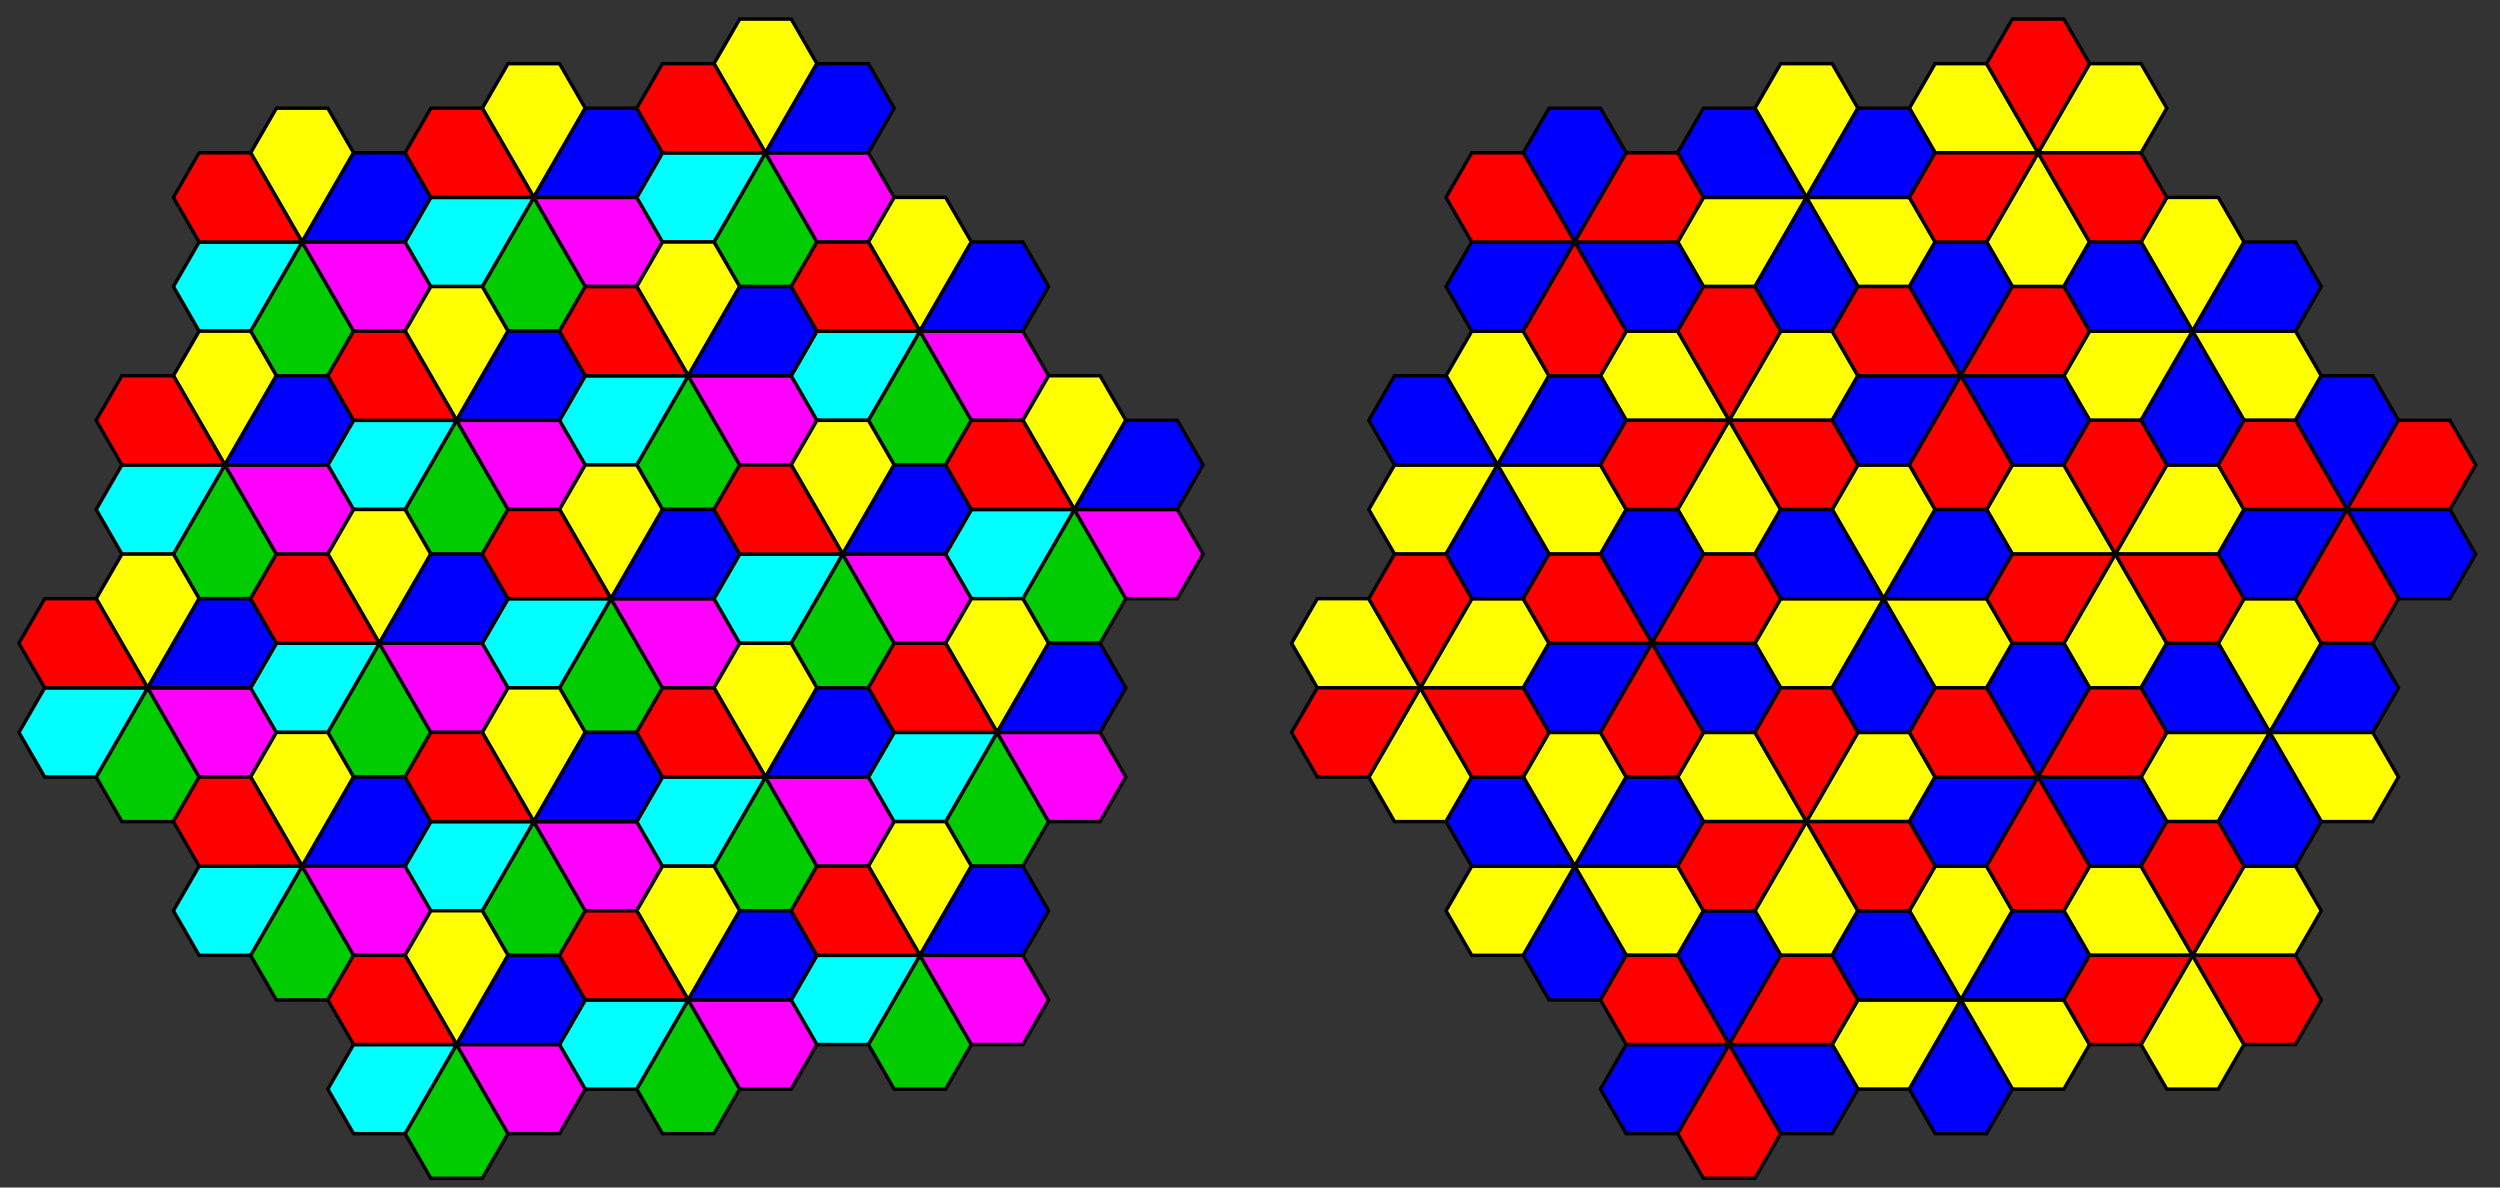 <svg xmlns="http://www.w3.org/2000/svg" width="720" height="342"><rect width="100%" height="100%" fill="#333333" stroke="none"/><path d="M220.45 44.01l-14.827 25.681 7.413 12.841h14.827l7.414-12.841zm-66.721 12.84l-14.828 25.681 7.413 12.841h14.828l7.414-12.841zM87.007 69.69L72.18 95.371l7.413 12.84H94.42l7.414-12.84zm200.166 141.249l-14.827 25.681 7.413 12.84h14.827L302 236.62zm-66.722 12.84l-14.827 25.681 7.413 12.84h14.827l7.414-12.84zm-66.722 12.839L138.902 262.3l7.413 12.84h14.828l7.414-12.84zM264.932 95.373l-14.828 25.681 7.414 12.84h14.827l7.414-12.84zm-66.722 12.84l-14.827 25.681 7.413 12.84h14.827l7.414-12.84zm-66.722 12.839l-14.827 25.682 7.413 12.84h14.827l7.414-12.84zm133.445 154.09l-14.828 25.681 7.414 12.84h14.827l7.414-12.84zm-66.722 12.839l-14.827 25.682 7.413 12.84h14.827l7.414-12.84zm-66.722 12.84l-14.827 25.682 7.413 12.84h14.827l7.414-12.84zm177.924-154.085l-14.827 25.682 7.413 12.84h14.827l7.414-12.84zm-266.887 51.36l-14.827 25.681 7.413 12.839h14.827l7.415-12.839zm44.482 51.362L72.181 275.14l7.413 12.839h14.827l7.414-12.839zM64.767 133.892l-14.828 25.682 7.414 12.84H72.18l7.414-12.84zm44.481 51.364l-14.827 25.682 7.413 12.839h14.827l7.414-12.839zm133.443-25.68l-14.827 25.682 7.413 12.84h14.827l7.415-12.84zm-66.721 12.84l-14.827 25.682 7.413 12.84h14.827l7.414-12.84z" fill="#0C0" stroke="#000"/><path d="M220.45 44.01l14.827 25.681h14.827l7.414-12.84-7.414-12.841zm-66.721 12.84l14.827 25.681h14.826l7.414-12.84-7.413-12.841zM87.007 69.69l14.827 25.681h14.826l7.414-12.84-7.413-12.841zm200.166 141.249L302 236.62h14.826l7.414-12.839-7.413-12.842zm-66.722 12.84l14.827 25.681h14.826l7.415-12.84-7.414-12.841zm-66.722 12.839l14.828 25.682h14.826l7.414-12.84-7.413-12.842zM264.932 95.373l14.827 25.681h14.826l7.414-12.84-7.413-12.841zm-66.722 12.84l14.827 25.681h14.826l7.414-12.84-7.413-12.841zm-66.722 12.839l14.827 25.682h14.827l7.414-12.84-7.413-12.842zm133.445 154.09l14.827 25.681h14.826l7.414-12.84-7.413-12.841zm-66.722 12.839l14.827 25.682h14.826l7.414-12.84-7.413-12.842zm-66.722 12.84l14.827 25.682h14.827l7.414-12.84-7.413-12.842zm177.924-154.085l14.827 25.682h14.826l7.414-12.84-7.413-12.842zm-266.887 51.36l14.828 25.681H72.18l7.414-12.839-7.413-12.842zm44.482 51.362l14.827 25.682h14.826l7.414-12.84-7.413-12.842zM64.767 133.892l14.827 25.682H94.42l7.414-12.84-7.413-12.842zm44.481 51.364l14.827 25.682h14.826l7.414-12.84-7.413-12.842zm133.443-25.68l14.828 25.682h14.826l7.414-12.84-7.413-12.842zm-66.721 12.84l14.827 25.682h14.826l7.414-12.84-7.413-12.842z" fill="#F0F" stroke="#000"/><path d="M220.45 44.01h-29.654l-7.413 12.84 7.413 12.841h14.827zm-66.721 12.84h-29.655l-7.413 12.84 7.413 12.841h14.827zM87.007 69.69H57.353l-7.414 12.84 7.414 12.841H72.18zm200.166 141.249h-29.654l-7.414 12.84 7.414 12.841h14.827zm-66.722 12.84h-29.654l-7.413 12.839 7.413 12.842h14.827zm-66.722 12.839h-29.654l-7.413 12.84 7.413 12.842h14.827zM264.932 95.373h-29.655l-7.413 12.84 7.413 12.841h14.827zm-66.722 12.84h-29.654l-7.413 12.839 7.413 12.842h14.827zm66.723 166.929h-29.655l-7.413 12.839 7.413 12.842h14.827zm-66.722 12.839h-29.654l-7.413 12.84 7.413 12.842h14.827zm-66.722 12.84h-29.654l-7.413 12.84 7.413 12.842h14.827zm-.001-179.769h-29.654l-7.413 12.84 7.413 12.842h14.827zm177.925 25.684h-29.654l-7.413 12.84 7.413 12.842h14.827zm-266.887 51.36H12.872l-7.413 12.84 7.413 12.841h14.827zm44.482 51.362H57.354l-7.414 12.84 7.414 12.842h14.827zM64.767 133.892H35.112l-7.413 12.84 7.413 12.842h14.827zm44.481 51.364H79.594l-7.413 12.84 7.413 12.842h14.827zm133.443-25.68h-29.654l-7.413 12.84 7.413 12.842h14.827zm-66.721 12.84h-29.655l-7.413 12.84 7.413 12.842h14.828z" fill="#0FF" stroke="#000"/><g fill="#FF0" stroke="#000"><path d="M220.45 44.01l14.827-25.681-7.414-12.841h-14.827l-7.413 12.841zm-66.721 12.84l14.827-25.682-7.414-12.84h-14.828l-7.413 12.84zM87.007 69.69l14.827-25.682-7.414-12.84H79.593l-7.413 12.84zm200.166 141.249L302 185.258l-7.414-12.84h-14.827l-7.413 12.84zm-66.722 12.84l14.827-25.681-7.414-12.84h-14.827l-7.413 12.84zm-66.722 12.839l14.828-25.68-7.414-12.84h-14.828l-7.413 12.84zM264.932 95.373l14.827-25.682-7.414-12.84h-14.827l-7.414 12.84zm-66.722 12.84l14.827-25.682-7.414-12.84h-14.827l-7.413 12.84zm-66.722 12.839l14.827-25.681-7.414-12.84h-14.827l-7.413 12.84zm133.445 154.09l14.827-25.682-7.414-12.84h-14.827l-7.414 12.84zm-66.722 12.839l14.827-25.681-7.414-12.84h-14.827l-7.413 12.84zm-66.722 12.84l14.827-25.681-7.414-12.84h-14.827l-7.413 12.84zm177.924-154.085l14.827-25.682-7.414-12.84h-14.827l-7.413 12.84zm-266.887 51.36l14.828-25.682-7.415-12.84H35.112l-7.413 12.84zm44.482 51.362l14.827-25.681-7.414-12.839H79.594l-7.413 12.839zM64.767 133.892l14.827-25.681-7.414-12.84H57.353l-7.414 12.84zm44.481 51.364l14.827-25.682-7.414-12.84h-14.827l-7.413 12.84zm133.443-25.68l14.828-25.682-7.415-12.84h-14.827l-7.413 12.84zm-66.721 12.84l14.827-25.682-7.414-12.84h-14.827l-7.413 12.84zm344.279 64.202l-14.827-25.682h-14.827l-7.413 12.841 7.413 12.841zm22.24-64.202l14.827-25.682-7.414-12.84h-14.827l-7.413 12.84zm0 0h-29.654l-7.413 12.84 7.413 12.84h14.827zM586.971 44.01l-14.827-25.681h-14.828l-7.413 12.84 7.413 12.841zm-66.722 192.608L505.422 262.3l7.413 12.84h14.827l7.414-12.84zm0 0h29.654l7.413-12.841-7.413-12.839-14.827-.002zm44.48 51.363l14.828-25.681-7.414-12.84h-14.828l-7.413 12.84zm0 0h-29.654l-7.413 12.84 7.413 12.84h14.827z"/><path d="M542.49 172.414l14.827 25.682h14.827l7.414-12.84-7.413-12.842zM586.971 44.01l-14.827 25.681 7.413 12.841h14.827l7.414-12.841zm0 0h29.654l7.413-12.841-7.413-12.839-14.827-.001zm22.24 115.564l-14.827-25.681h-14.827l-7.413 12.841 7.413 12.84zm22.24-64.201l14.827-25.682-7.414-12.84h-14.827l-7.413 12.84zm0 0h-29.654l-7.413 12.839 7.413 12.841h14.827zM564.73 287.979l14.828 25.682h14.826l7.414-12.84-7.413-12.842zm44.481-128.405l-14.827 25.682 7.413 12.84h14.827l7.414-12.84zm0 0h29.654l7.413-12.84-7.413-12.84-14.827-.001zm22.24 115.566l-14.827-25.682h-14.827l-7.413 12.842 7.413 12.84zm22.24-64.202l14.828-25.682-7.415-12.84h-14.827l-7.413 12.84zm0 0h-29.654l-7.413 12.839 7.413 12.841h14.827zM631.452 95.372l14.827 25.68h14.826l7.415-12.84-7.414-12.84zm-.001 179.768l-14.827 25.681 7.413 12.84h14.827l7.414-12.84zm0 0h29.654l7.414-12.84-7.414-12.84-14.827-.002z"/><path d="M653.692 210.936l14.828 25.682h14.826l7.414-12.841-7.413-12.841zm-155.683-89.884l-14.827-25.681h-14.828l-7.413 12.841 7.413 12.84zm22.24-64.202l14.827-25.682-7.414-12.839h-14.827l-7.413 12.839zm0 0h-29.654l-7.413 12.841 7.413 12.84h14.827zm-22.24 64.202l-14.827 25.682 7.413 12.84h14.827l7.414-12.84zm0 0h29.654l7.413-12.84-7.413-12.839-14.827-.002zm22.241-64.203l14.827 25.682h14.826l7.414-12.84-7.413-12.842zM409.046 198.096l-14.827-25.682h-14.827l-7.413 12.842 7.413 12.84zm22.24-64.203l14.827-25.682-7.414-12.839h-14.827l-7.413 12.839zm0 0h-29.654l-7.413 12.841 7.413 12.84h14.827zm-22.24 64.203l-14.827 25.681 7.413 12.84h14.827l7.414-12.84zm0 0H438.7l7.413-12.84-7.413-12.84-14.827-.002zm22.241-64.204l14.827 25.682h14.826l7.414-12.84-7.413-12.842zm22.239 115.567l14.828-25.682-7.415-12.839h-14.827l-7.413 12.839zm0 0h-29.654l-7.413 12.841 7.413 12.84h14.827zm.001-.001l14.827 25.682h14.827l7.414-12.84-7.413-12.842z"/></g><g fill="#00F" stroke="#000"><path d="M220.45 44.01h29.654l7.414-12.841-7.414-12.839-14.827-.001zm-66.721 12.84h29.654l7.413-12.841-7.413-12.84-14.827-.001zM87.007 69.69h29.654l7.413-12.841-7.413-12.84-14.827-.001zm200.166 141.249h29.654l7.413-12.839-7.413-12.84-14.827-.002zm-66.722 12.84h29.654l7.414-12.84-7.414-12.839-14.827-.002zm-66.722 12.839h29.655l7.413-12.839-7.413-12.84-14.827-.001zM264.932 95.373h29.654l7.413-12.841-7.413-12.84-14.827-.001zm-66.722 12.84h29.654l7.413-12.841-7.413-12.84-14.827-.001zm-66.722 12.839h29.655l7.413-12.84-7.413-12.84-14.828-.001zm133.445 154.09h29.654l7.413-12.84-7.413-12.84-14.827-.002zm-66.722 12.839h29.654l7.413-12.839-7.413-12.84-14.827-.002zm-66.722 12.84h29.655l7.413-12.84-7.413-12.839-14.828-.002zm177.924-154.085h29.654l7.413-12.84-7.413-12.84-14.827-.002zm-266.887 51.36h29.655l7.413-12.84-7.413-12.84-14.827-.002zm44.482 51.362h29.654l7.413-12.84-7.413-12.839-14.827-.002zM64.767 133.892h29.654l7.413-12.84-7.413-12.84-14.827-.001zm44.481 51.364h29.654l7.413-12.84-7.413-12.84-14.827-.002zm133.443-25.68h29.655l7.413-12.84-7.413-12.84-14.827-.002zm-66.721 12.84h29.654l7.413-12.84-7.413-12.84-14.827-.002zm366.519 0l-14.827-25.682h-14.827l-7.413 12.84 7.413 12.842zm22.241-64.204l14.828-25.681-7.414-12.84h-14.828l-7.413 12.84zm0 0h-29.654l-7.413 12.84 7.413 12.841h14.827zm-.001 179.769L549.902 262.3h-14.827l-7.413 12.84 7.413 12.841z"/><path d="M542.49 172.414l-14.827 25.682 7.413 12.84h14.827l7.414-12.84zm0 0h29.655l7.413-12.84-7.413-12.84-14.828-.001zm22.24-64.202l14.828 25.681h14.826l7.414-12.84-7.413-12.841zm22.241 115.565l14.827-25.681-7.414-12.84h-14.827l-7.413 12.84zm0 0h-29.655l-7.413 12.841 7.413 12.84h14.828zm44.48-128.404l-14.827-25.682h-14.827l-7.413 12.841 7.413 12.841zM564.73 287.979l-14.827 25.682 7.413 12.84h14.828l7.414-12.84zm0 0h29.655l7.413-12.839-7.413-12.84-14.827-.002zm22.241-64.202l14.827 25.681h14.826l7.414-12.84-7.413-12.841zm66.72-12.839l-14.827-25.682h-14.827l-7.413 12.84 7.413 12.842zM631.452 95.372l-14.827 25.68 7.413 12.841h14.827l7.414-12.841zm0 0h29.654l7.414-12.841-7.414-12.84-14.827-.001zm44.481 51.362l14.827-25.682-7.414-12.84h-14.827l-7.414 12.84zm0 0h-29.655l-7.413 12.84 7.413 12.84h14.827z"/><path d="M653.692 210.936l-14.827 25.682 7.413 12.84h14.827l7.415-12.84zm0 0h29.655l7.413-12.84-7.413-12.84-14.827-.002zM520.249 56.85l-14.827-25.682h-14.827l-7.413 12.841 7.413 12.841zm.001-.001l-14.827 25.682 7.413 12.84h14.827l7.414-12.84zm0 0h29.654l7.413-12.841-7.413-12.84-14.827-.001zm155.683 89.885l14.827 25.68h14.826l7.414-12.84-7.413-12.84zm-244.647-12.841l-14.827-25.682h-14.827l-7.413 12.841 7.413 12.841zm22.241-64.203l14.827-25.682-7.414-12.84h-14.827l-7.413 12.84zm0 0h-29.654l-7.413 12.84 7.413 12.841H438.7zm-22.24 64.202l-14.827 25.682 7.413 12.84H438.7l7.414-12.84zm0 0h29.654l7.413-12.841-7.413-12.84-14.827-.001zm22.24-64.202l14.827 25.681h14.827l7.414-12.84-7.413-12.841zm-.001 179.769l-14.827-25.682h-14.827l-7.413 12.841 7.413 12.841zm22.242-64.203l14.827-25.682-7.414-12.84h-14.827l-7.414 12.84zm0 0h-29.655l-7.413 12.84 7.413 12.84h14.827zm-22.241 64.202L438.7 275.14l7.413 12.839h14.827l7.414-12.839zm0 0h29.655l7.413-12.841-7.413-12.84-14.828-.002zm22.241-64.202l14.827 25.68h14.826l7.414-12.84-7.413-12.84zm22.24 115.565l14.827-25.681-7.414-12.84h-14.827l-7.413 12.84zm0 0h-29.654l-7.414 12.84 7.414 12.84h14.827zm0 0l14.827 25.68h14.826l7.414-12.84-7.413-12.84z"/></g><path d="M220.45 44.01l-14.827-25.681h-14.827l-7.413 12.84 7.413 12.841zm-66.721 12.84l-14.828-25.682h-14.827l-7.413 12.841 7.413 12.841zM87.007 69.69L72.18 44.008H57.353l-7.414 12.841 7.414 12.841zm200.166 141.249l-14.827-25.681h-14.827l-7.414 12.842 7.414 12.839zm-66.722 12.84l-14.827-25.681h-14.827l-7.413 12.841 7.413 12.84zm-66.722 12.839l-14.827-25.68h-14.827l-7.413 12.841 7.413 12.839zM264.932 95.373l-14.828-25.682h-14.827l-7.413 12.841 7.413 12.841zm-66.722 12.84l-14.827-25.682h-14.827l-7.413 12.841 7.413 12.841zm66.723 166.929l-14.828-25.682h-14.827l-7.413 12.842 7.413 12.84zm-66.722 12.839L183.384 262.3h-14.827l-7.413 12.842 7.413 12.839zm-66.722 12.84l-14.827-25.681h-14.827l-7.413 12.841 7.413 12.84zm-.001-179.769l-14.827-25.681h-14.827l-7.413 12.841 7.413 12.84zm177.925 25.684l-14.827-25.682h-14.827l-7.413 12.842 7.413 12.84zm-266.887 51.36l-14.827-25.682H12.872l-7.413 12.842 7.413 12.84zm44.482 51.362l-14.827-25.681H57.354l-7.414 12.841 7.414 12.84zM64.767 133.892l-14.828-25.681H35.112l-7.413 12.841 7.413 12.84zm44.481 51.364l-14.827-25.682H79.594l-7.413 12.842 7.413 12.84zm133.443-25.68l-14.827-25.682h-14.827l-7.413 12.842 7.413 12.84zm-66.721 12.84l-14.827-25.682h-14.828l-7.413 12.842 7.413 12.84zm344.279 64.202l14.827-25.682-7.414-12.84h-14.827l-7.413 12.84zm0 0h-29.654l-7.413 12.84 7.413 12.842h14.827zm44.481-128.406l-14.827-25.681h-14.827l-7.413 12.841 7.413 12.84zm22.241-64.202l14.827-25.681-7.414-12.84h-14.827l-7.413 12.84zm0 0h-29.655l-7.413 12.84 7.413 12.841h14.828zm-66.722 192.608l14.827 25.682h14.826l7.414-12.84-7.413-12.842zm44.481-128.406l-14.827 25.681 7.413 12.841h14.828l7.414-12.841zm0 0h29.655l7.413-12.84-7.413-12.84-14.827-.001zm22.241-64.202l14.827 25.681h14.826l7.414-12.84-7.413-12.841zm0 179.767l-14.827-25.681h-14.828l-7.413 12.84 7.413 12.841zm22.24-64.203l14.827-25.681-7.414-12.84h-14.827l-7.413 12.84zm0 0h-29.654l-7.413 12.84 7.413 12.842h14.827zm-22.24 64.203l-14.827 25.681 7.413 12.842h14.827l7.414-12.842zm0 0h29.654l7.413-12.841-7.413-12.84h-14.827zm22.24-64.203l14.827 25.682h14.826l7.414-12.84-7.413-12.842zm22.24 115.566l14.827-25.682-7.414-12.84h-14.827l-7.413 12.84zm0 0h-29.654l-7.413 12.839 7.413 12.842h14.827zm44.482-128.406l-14.828-25.682h-14.827l-7.413 12.841 7.413 12.841zM631.451 275.14l14.827 25.681h14.826l7.415-12.84-7.414-12.841zM498.009 121.052l14.827-25.681-7.414-12.84h-14.827l-7.413 12.84zm0 0h-29.655l-7.413 12.84 7.413 12.842h14.828zm0 0l14.827 25.682h14.826l7.414-12.84-7.413-12.842zm177.924 25.682l-14.828 25.68 7.414 12.842h14.827l7.414-12.842zm0 0h29.654L713 133.893l-7.413-12.84-14.827-.001zm-266.887 51.362l14.827-25.682-7.414-12.84h-14.827l-7.413 12.84zm0 0h-29.654l-7.413 12.84 7.413 12.841h14.827zM453.527 69.69L438.7 44.008h-14.827l-7.413 12.841 7.413 12.841zm-44.481 128.406l14.827 25.681h14.826l7.414-12.839-7.413-12.842zM453.527 69.69L438.7 95.371l7.413 12.84h14.827l7.414-12.84zm0 0h29.655l7.413-12.841-7.413-12.84-14.828-.001zm22.241 115.566l-14.828-25.682h-14.827l-7.413 12.84 7.413 12.842zm0 0l-14.828 25.68 7.414 12.841h14.827l7.414-12.841zm0 0h29.654l7.413-12.842-7.413-12.84h-14.827zm22.24 115.565l-14.827-25.681h-14.827l-7.414 12.839 7.414 12.842zm0 0l-14.827 25.68 7.413 12.842h14.827l7.414-12.842zm0 0h29.654l7.413-12.842-7.413-12.839h-14.827z" fill="red" stroke="#000"/></svg>